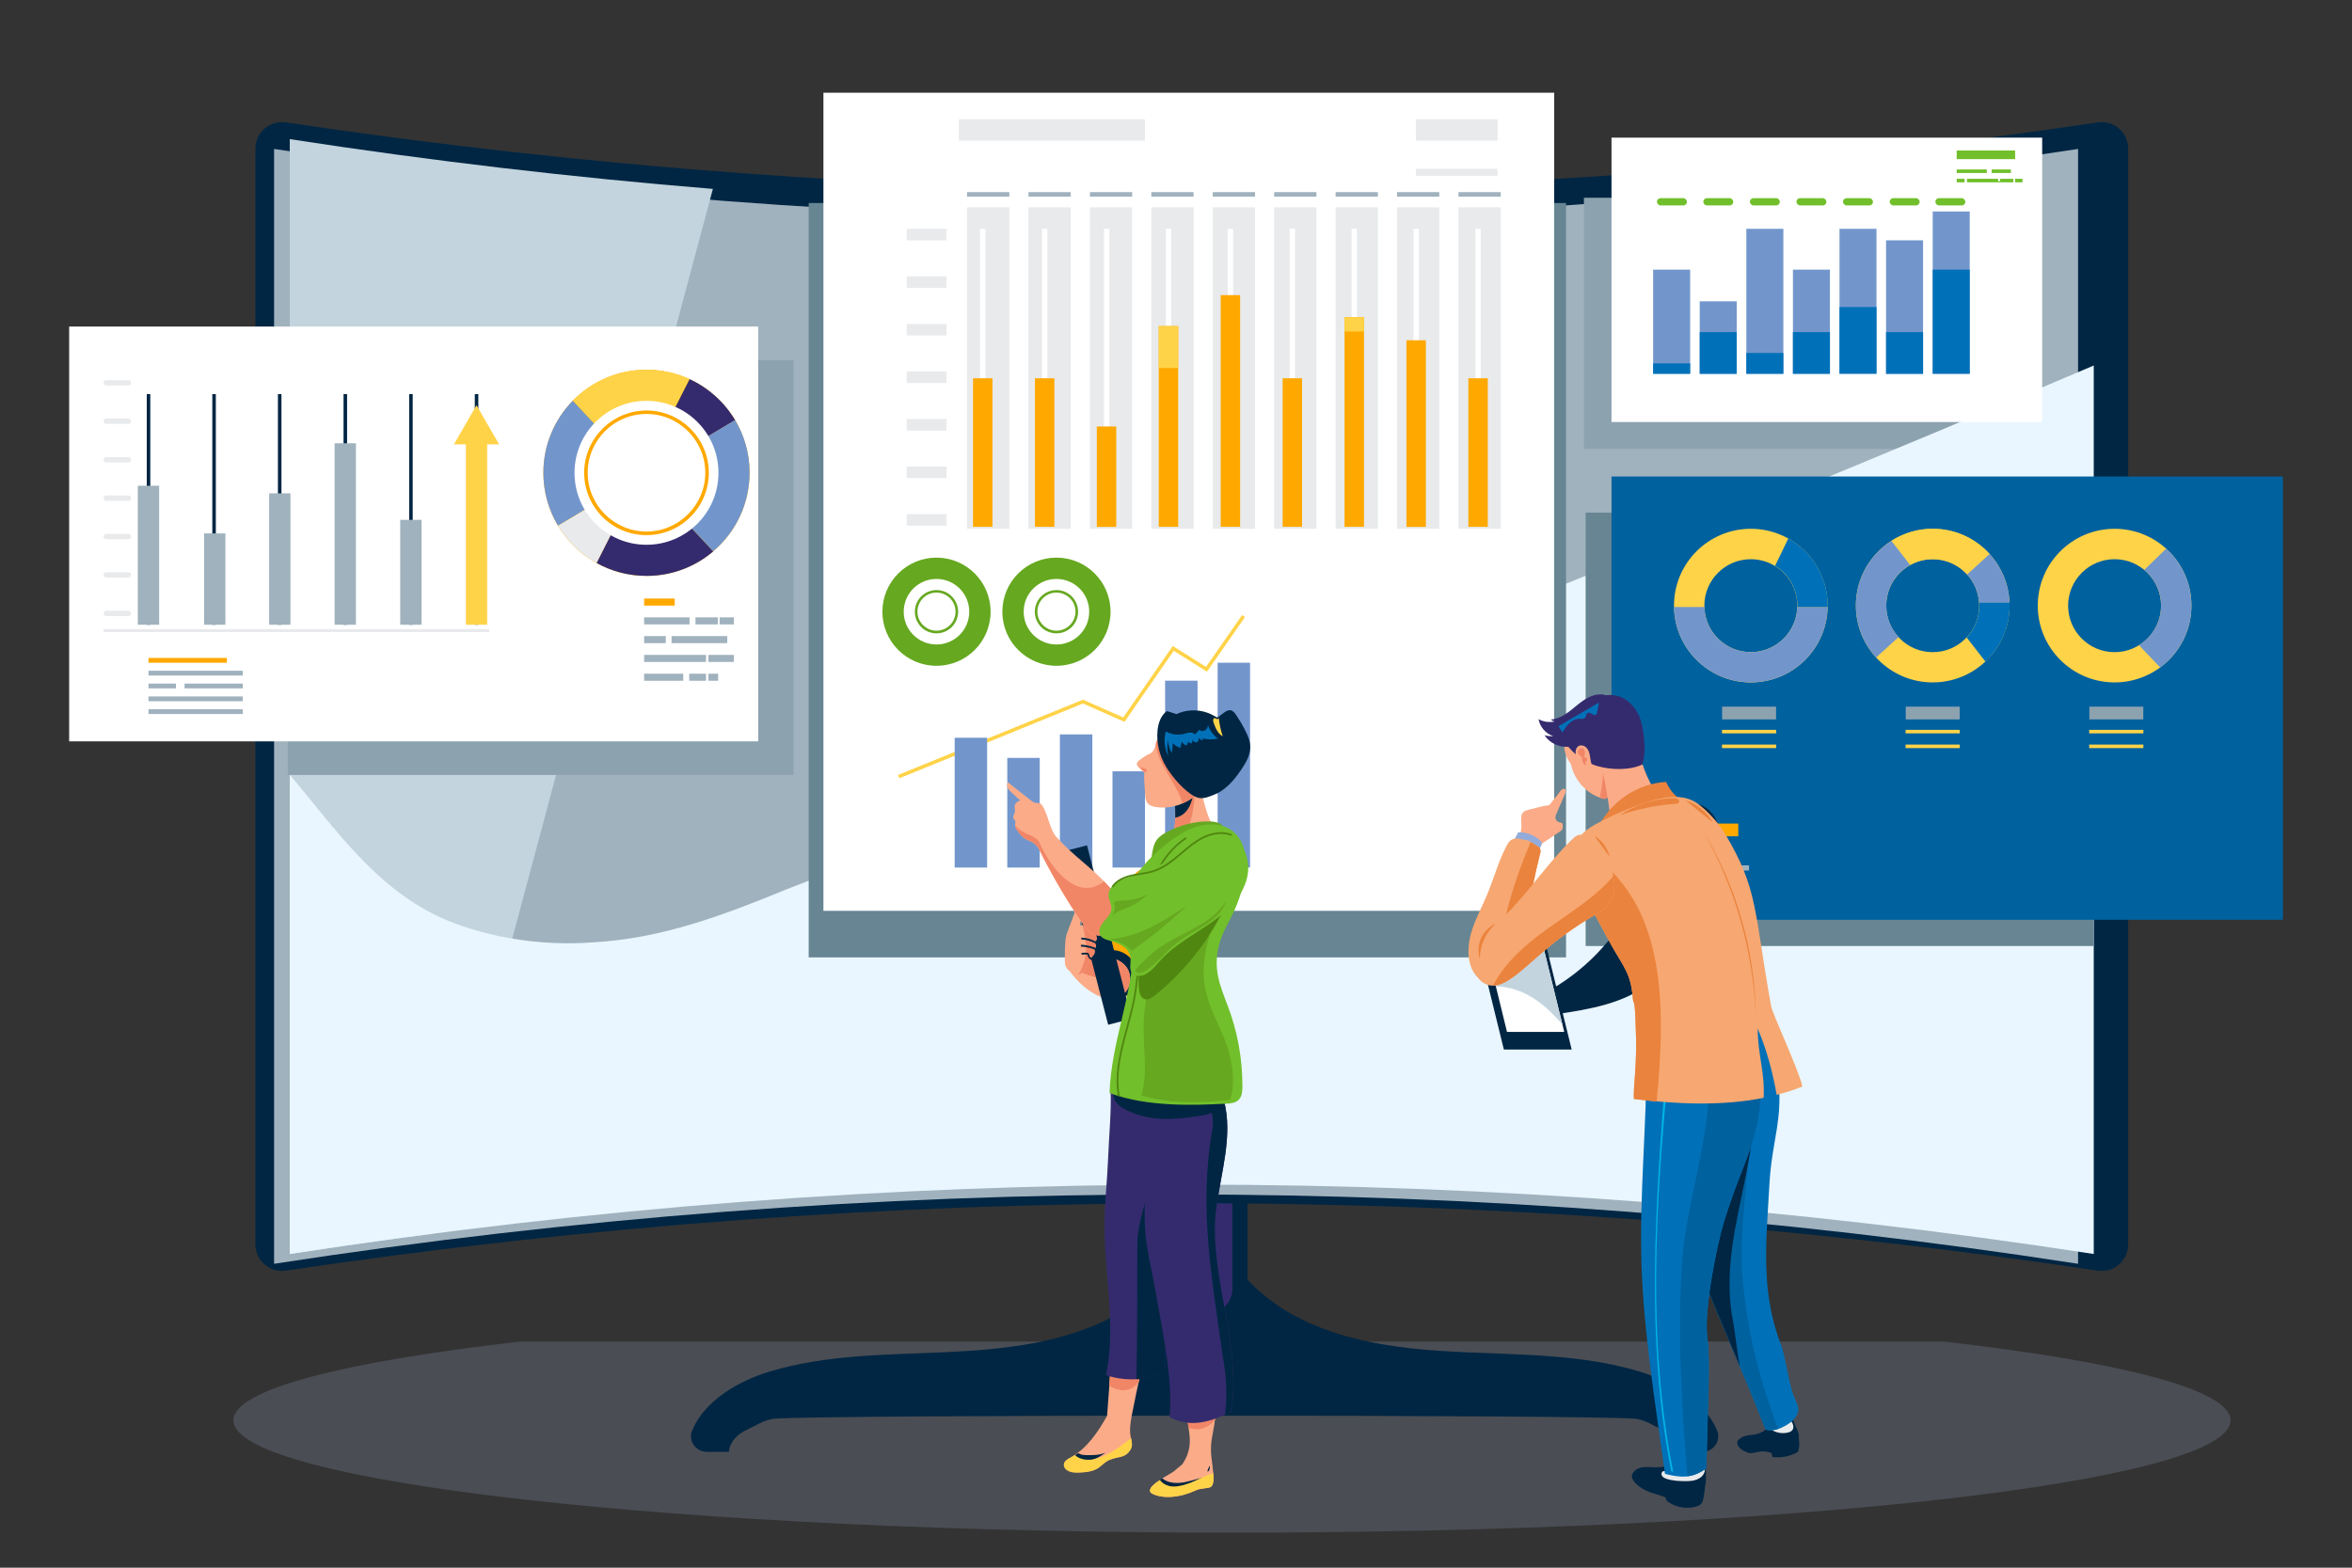 <svg xmlns="http://www.w3.org/2000/svg" id="Layer_1" viewBox="0 0 300 200"><rect x="0" y="0" width="300" height="200" fill="#333333" stroke="none"/><defs><style>.cls-1{fill:#fbab88;}.cls-2{fill:#a0b2be;}.cls-3{fill:#fff;}.cls-4{fill:#f18667;}.cls-5{fill:#8da2af;}.cls-6{opacity:.2;}.cls-7{fill:#508710;}.cls-8{fill:#7296cc;}.cls-9{fill:#92abdb;}.cls-10{fill:#00b3e7;}.cls-11{fill:#71bf2b;}.cls-12{fill:#678593;}.cls-13{fill:#ea833d;}.cls-14{fill:#a4b2d5;}.cls-15{fill:#e8eaec;}.cls-16{fill:#002643;}.cls-17{fill:#ffd348;}.cls-18{fill:#66a820;}.cls-19{fill:#0071b8;}.cls-20{fill:#342b6e;}.cls-21{fill:#00619f;}.cls-22{fill:#f7a771;}.cls-23{fill:#c3d4de;}.cls-24{fill:#ffa900;}.cls-25{fill:#e9f6ff;}</style></defs><g class="cls-6"><path class="cls-14" d="M247.94,171.15H66.33c-22.61,2.59-36.56,6.13-36.56,10.05,0,7.91,57.02,14.33,127.37,14.33s127.37-6.41,127.37-14.33c0-3.91-13.95-7.46-36.56-10.05Z"></path></g><g><g><path class="cls-16" d="M217.15,185.22c1.4,0,2.4-1.41,1.87-2.71-1.52-3.74-5.82-6.31-9.91-7.54-7.19-2.16-14.83-2.12-22.33-2.46-7.5-.34-15.23-1.14-21.82-4.74-2.14-1.17-4.14-2.71-5.84-4.51v-45.16h-10.94v45.16c-1.7,1.8-3.69,3.33-5.84,4.51-6.59,3.6-14.32,4.4-21.82,4.74-7.5,.34-15.14,.3-22.33,2.46-4.09,1.23-8.38,3.79-9.91,7.54-.53,1.3,.47,2.71,1.87,2.71,.99,0,1.98,0,2.97,0l-.16-.03c.12-1.22,1.09-2.21,2.19-2.73,1.11-.51,2.35-1.35,3.57-1.46,5.98-.53,103.88-.53,109.86,0,1.22,.11,2.46,.95,3.57,1.46,1.11,.51,2.07,1.51,2.19,2.73l-.16,.03h2.97Z"></path><rect class="cls-20" x="150.87" y="148.14" width="6.32" height="19.41" rx="3.13" ry="3.13"></rect><path class="cls-16" d="M267.57,162.1c-76.79-11.46-154.31-11.46-231.11,0-2.04,.31-3.88-1.27-3.88-3.34V18.96c0-2.07,1.84-3.64,3.88-3.34,76.79,11.46,154.31,11.46,231.11,0,2.04-.31,3.88,1.27,3.88,3.34V158.76c0,2.07-1.84,3.64-3.88,3.34Z"></path><path class="cls-2" d="M265.06,161.23c-76.44-11.8-153.66-11.8-230.1,0V19c76.44,11.8,153.66,11.8,230.1,0V161.23Z"></path><rect class="cls-5" x="202.03" y="25.23" width="54.39" height="32.04"></rect><path class="cls-23" d="M36.96,17.75V159.98c6.1-.94,12.2-1.8,18.31-2.59L90.93,24.1c-18.02-1.47-36.01-3.58-53.97-6.35Z"></path><path class="cls-25" d="M75.67,120.22c-6.3,.48-13.09-.48-18.9-2.91-8.79-3.82-13.97-11.57-19.81-18.47v61.14c76.44-11.8,153.66-11.8,230.1,0V46.63c-55.31,23.61-110.37,45.05-166.67,66.8-8.24,3.39-16,6.3-24.72,6.79Z"></path><rect class="cls-12" x="103.15" y="25.9" width="96.6" height="96.24"></rect><rect class="cls-5" x="36.71" y="45.95" width="64.52" height="52.92"></rect><rect class="cls-12" x="202.25" y="65.4" width="64.77" height="55.29"></rect></g><g><g><rect class="cls-21" x="205.55" y="60.79" width="85.63" height="56.55"></rect><g><g><g><path class="cls-17" d="M223.32,67.46c-5.41,0-9.8,4.39-9.8,9.8s4.39,9.8,9.8,9.8,9.8-4.39,9.8-9.8-4.39-9.8-9.8-9.8Zm0,15.74c-3.28,0-5.93-2.66-5.93-5.93s2.66-5.93,5.93-5.93,5.93,2.66,5.93,5.93-2.66,5.93-5.93,5.93Z"></path><path class="cls-8" d="M223.32,83.2c-3.22,0-5.84-2.56-5.93-5.76h-3.87c.1,5.33,4.44,9.62,9.8,9.62s9.7-4.29,9.8-9.62h-3.87c-.1,3.19-2.71,5.76-5.93,5.76Z"></path><path class="cls-19" d="M228.1,68.7l-1.69,3.49c1.71,1.04,2.85,2.92,2.85,5.07,0,.06,0,.12,0,.18h3.87c0-.06,0-.12,0-.18,0-3.68-2.03-6.88-5.02-8.56Z"></path></g><g><path class="cls-17" d="M246.52,67.46c-5.41,0-9.8,4.39-9.8,9.8s4.39,9.8,9.8,9.8,9.8-4.39,9.8-9.8-4.39-9.8-9.8-9.8Zm0,15.74c-3.28,0-5.93-2.66-5.93-5.93s2.66-5.93,5.93-5.93,5.93,2.66,5.93,5.93-2.66,5.93-5.93,5.93Z"></path><path class="cls-17" d="M246.52,71.33c1.75,0,3.31,.76,4.4,1.96l2.86-2.61c-1.79-1.98-4.38-3.22-7.26-3.22-1.94,0-3.75,.57-5.27,1.54l2.39,3.08c.85-.48,1.83-.75,2.88-.75Z"></path><path class="cls-8" d="M256.31,76.9c-.09-2.39-1.03-4.57-2.54-6.22l-2.86,2.61c.88,.97,1.44,2.23,1.52,3.62h3.87Z"></path><path class="cls-8" d="M243.64,72.08l-2.39-3.08c-2.63,1.68-4.4,4.58-4.52,7.9,0,.12,0,.24,0,.36,0,2.55,.98,4.88,2.58,6.62l2.86-2.61c-.97-1.06-1.57-2.47-1.57-4.02,0-.12,0-.24,.01-.36,.12-2.08,1.32-3.87,3.04-4.82Z"></path><path class="cls-19" d="M256.32,77.26c0-.12,0-.24,0-.36h-3.87c0,.12,.01,.24,.01,.36,0,1.57-.61,3-1.61,4.07l2.39,3.07c1.9-1.79,3.09-4.32,3.09-7.14Z"></path></g><path class="cls-17" d="M269.72,67.46c-5.41,0-9.8,4.39-9.8,9.8s4.39,9.8,9.8,9.8,9.8-4.39,9.8-9.8-4.39-9.8-9.8-9.8Zm0,15.74c-3.28,0-5.93-2.66-5.93-5.93s2.66-5.93,5.93-5.93,5.93,2.66,5.93,5.93-2.66,5.93-5.93,5.93Z"></path><path class="cls-8" d="M275.65,77.26c0,2.13-1.13,4-2.82,5.05l2.7,2.84c2.42-1.78,3.99-4.65,3.99-7.89,0-2.88-1.24-5.47-3.22-7.26l-2.79,2.7c1.31,1.09,2.14,2.73,2.14,4.56Z"></path></g><g><rect class="cls-24" x="210.73" y="105.07" width="10.99" height="1.62"></rect><rect class="cls-2" x="210.73" y="108.65" width="5.66" height=".66"></rect><rect class="cls-2" x="217.31" y="108.65" width="3.62" height=".66"></rect><polygon class="cls-2" points="218.88 110.4 218.88 110.84 218.51 110.84 218.51 110.4 212.66 110.4 212.66 111.06 221.37 111.06 221.37 110.4 218.88 110.4"></polygon><rect class="cls-2" x="210.73" y="110.4" width="1.48" height=".66"></rect><rect class="cls-2" x="221.71" y="110.4" width="1.38" height=".66"></rect><rect class="cls-2" x="210.73" y="112.16" width="11.45" height=".66"></rect><rect class="cls-2" x="210.73" y="113.92" width="8.34" height=".66"></rect><rect class="cls-2" x="219.62" y="113.92" width="3.48" height=".66"></rect></g><g><g><rect class="cls-5" x="219.66" y="90.15" width="6.88" height="1.63"></rect><rect class="cls-17" x="219.64" y="93.11" width="6.91" height=".45"></rect><rect class="cls-17" x="219.64" y="94.99" width="6.91" height=".45"></rect></g><g><rect class="cls-5" x="243.08" y="90.15" width="6.88" height="1.63"></rect><rect class="cls-17" x="243.06" y="93.11" width="6.91" height=".45"></rect><rect class="cls-17" x="243.06" y="94.99" width="6.91" height=".45"></rect></g><g><rect class="cls-5" x="266.5" y="90.15" width="6.88" height="1.63"></rect><rect class="cls-17" x="266.48" y="93.11" width="6.91" height=".45"></rect><rect class="cls-17" x="266.48" y="94.99" width="6.91" height=".45"></rect></g></g></g></g><g><rect class="cls-3" x="105.03" y="11.83" width="93.21" height="104.37"></rect><g><g><rect class="cls-15" x="122.3" y="15.23" width="23.74" height="2.71"></rect><rect class="cls-15" x="180.6" y="15.23" width="10.41" height="2.71"></rect><rect class="cls-15" x="180.6" y="21.53" width="10.41" height=".89"></rect></g><g><g><path class="cls-18" d="M119.45,71.14c-3.81,0-6.9,3.09-6.9,6.9s3.09,6.9,6.9,6.9,6.9-3.09,6.9-6.9-3.09-6.9-6.9-6.9Zm0,11.08c-2.31,0-4.18-1.87-4.18-4.18s1.87-4.18,4.18-4.18,4.18,1.87,4.18,4.18-1.87,4.18-4.18,4.18Z"></path><path class="cls-18" d="M119.45,75.28c-1.52,0-2.76,1.23-2.76,2.76s1.23,2.76,2.76,2.76,2.76-1.23,2.76-2.76-1.23-2.76-2.76-2.76Zm0,5.18c-1.34,0-2.43-1.09-2.43-2.43s1.09-2.43,2.43-2.43,2.43,1.09,2.43,2.43-1.09,2.43-2.43,2.43Z"></path></g><g><path class="cls-18" d="M134.75,71.14c-3.81,0-6.9,3.09-6.9,6.9s3.09,6.9,6.9,6.9,6.9-3.09,6.9-6.9-3.09-6.9-6.9-6.9Zm0,11.08c-2.31,0-4.18-1.87-4.18-4.18s1.87-4.18,4.18-4.18,4.18,1.87,4.18,4.18-1.87,4.18-4.18,4.18Z"></path><path class="cls-18" d="M134.75,75.28c-1.52,0-2.76,1.23-2.76,2.76s1.23,2.76,2.76,2.76,2.76-1.23,2.76-2.76-1.23-2.76-2.76-2.76Zm0,5.18c-1.34,0-2.43-1.09-2.43-2.43s1.09-2.43,2.43-2.43,2.43,1.09,2.43,2.43-1.09,2.43-2.43,2.43Z"></path></g></g><g><polygon class="cls-17" points="114.71 99.29 114.54 98.87 138.14 89.26 143.27 91.53 149.59 82.41 153.83 85.08 158.43 78.47 158.8 78.73 153.95 85.69 149.71 83.03 143.43 92.09 138.13 89.75 114.71 99.29"></polygon><g><rect class="cls-8" x="121.77" y="94.12" width="4.14" height="16.56"></rect><rect class="cls-8" x="128.48" y="96.69" width="4.14" height="13.99"></rect><rect class="cls-8" x="135.19" y="93.69" width="4.14" height="16.99"></rect><rect class="cls-8" x="141.9" y="98.4" width="4.14" height="12.28"></rect><rect class="cls-8" x="148.61" y="86.84" width="4.14" height="23.84"></rect><rect class="cls-8" x="155.31" y="84.55" width="4.14" height="26.12"></rect></g></g><g><g><g><rect class="cls-15" x="123.35" y="26.45" width="5.39" height="41.01"></rect><rect class="cls-15" x="131.18" y="26.45" width="5.39" height="41.01"></rect><rect class="cls-15" x="139.02" y="26.45" width="5.39" height="41.01"></rect><rect class="cls-15" x="146.85" y="26.45" width="5.39" height="41.01"></rect><rect class="cls-15" x="154.69" y="26.45" width="5.39" height="41.01"></rect><rect class="cls-15" x="162.52" y="26.45" width="5.39" height="41.01"></rect><rect class="cls-15" x="170.36" y="26.45" width="5.39" height="41.01"></rect><rect class="cls-15" x="178.19" y="26.45" width="5.39" height="41.01"></rect><rect class="cls-15" x="186.03" y="26.45" width="5.39" height="41.01"></rect></g><g><rect class="cls-3" x="125.01" y="29.19" width=".68" height="38.02"></rect><rect class="cls-3" x="132.91" y="29.19" width=".68" height="38.02"></rect><rect class="cls-3" x="140.81" y="29.19" width=".68" height="38.02"></rect><rect class="cls-3" x="148.71" y="29.19" width=".68" height="38.02"></rect><rect class="cls-3" x="156.6" y="29.19" width=".68" height="38.02"></rect><rect class="cls-3" x="164.5" y="29.19" width=".68" height="38.02"></rect><rect class="cls-3" x="172.4" y="29.19" width=".68" height="38.02"></rect><rect class="cls-3" x="180.3" y="29.19" width=".68" height="38.02"></rect><rect class="cls-3" x="188.19" y="29.19" width=".68" height="38.02"></rect><rect class="cls-24" x="124.11" y="48.26" width="2.48" height="18.95"></rect><rect class="cls-24" x="132.01" y="48.26" width="2.48" height="18.95"></rect><rect class="cls-24" x="139.9" y="54.41" width="2.48" height="12.81"></rect><rect class="cls-24" x="147.8" y="41.6" width="2.48" height="25.61"></rect><rect class="cls-17" x="147.8" y="41.6" width="2.48" height="5.35"></rect><rect class="cls-24" x="155.7" y="37.65" width="2.48" height="29.56"></rect><rect class="cls-24" x="163.6" y="48.26" width="2.48" height="18.95"></rect><rect class="cls-24" x="171.5" y="40.47" width="2.48" height="26.74"></rect><rect class="cls-17" x="171.5" y="40.47" width="2.48" height="1.82"></rect><rect class="cls-24" x="179.39" y="43.41" width="2.48" height="23.81"></rect><rect class="cls-24" x="187.29" y="48.26" width="2.48" height="18.95"></rect></g></g><g><rect class="cls-15" x="115.66" y="65.59" width="5.07" height="1.47"></rect><rect class="cls-15" x="115.66" y="59.52" width="5.07" height="1.47"></rect><rect class="cls-15" x="115.66" y="53.46" width="5.07" height="1.47"></rect><rect class="cls-15" x="115.66" y="47.39" width="5.07" height="1.47"></rect><rect class="cls-15" x="115.66" y="41.32" width="5.07" height="1.47"></rect><rect class="cls-15" x="115.66" y="35.26" width="5.07" height="1.47"></rect><rect class="cls-15" x="115.66" y="29.19" width="5.07" height="1.47"></rect></g><g><rect class="cls-2" x="123.35" y="24.51" width="5.39" height=".58"></rect><rect class="cls-2" x="131.18" y="24.51" width="5.39" height=".58"></rect><rect class="cls-2" x="139.02" y="24.51" width="5.39" height=".58"></rect><rect class="cls-2" x="146.85" y="24.51" width="5.39" height=".58"></rect><rect class="cls-2" x="154.69" y="24.51" width="5.39" height=".58"></rect><rect class="cls-2" x="162.52" y="24.51" width="5.39" height=".58"></rect><rect class="cls-2" x="170.36" y="24.51" width="5.39" height=".58"></rect><rect class="cls-2" x="178.19" y="24.51" width="5.39" height=".58"></rect><rect class="cls-2" x="186.03" y="24.51" width="5.39" height=".58"></rect></g></g></g></g><g><rect class="cls-3" x="8.82" y="41.66" width="87.89" height="52.92"></rect><g><g><circle class="cls-24" cx="82.46" cy="60.32" r="13.15"></circle><path class="cls-17" d="M82.41,47.17c-3.66,.01-6.97,1.53-9.35,3.95l8.75,9.39,6.15-12.14c-1.69-.78-3.57-1.21-5.55-1.2Z"></path><path class="cls-20" d="M93.76,53.59c-1.36-2.27-3.38-4.1-5.8-5.22l-6.15,12.14,.13,.14,11.82-7.05Z"></path><path class="cls-8" d="M73.06,51.12c-2.33,2.38-3.77,5.65-3.75,9.24,0,2.45,.69,4.74,1.86,6.7l10.48-6.25,.15-.3-8.75-9.39Z"></path><polygon class="cls-24" points="81.81 60.51 81.66 60.81 81.94 60.65 81.81 60.51"></polygon><path class="cls-20" d="M90.97,70.34l-9.03-9.69-.28,.17-5.57,11c1.9,1.06,4.09,1.66,6.43,1.65,3.23-.01,6.18-1.19,8.46-3.13Z"></path><path class="cls-15" d="M71.18,67.07c1.19,1.98,2.89,3.63,4.91,4.75l5.57-11-10.48,6.25Z"></path><path class="cls-8" d="M93.76,53.59l-11.82,7.05,9.03,9.69c2.85-2.42,4.65-6.04,4.64-10.07,0-2.44-.68-4.72-1.85-6.68Z"></path><circle class="cls-3" cx="82.46" cy="60.32" r="9.18"></circle><path class="cls-24" d="M82.46,68.27c-4.39,0-7.95-3.57-7.95-7.95s3.57-7.95,7.95-7.95,7.95,3.57,7.95,7.95-3.57,7.95-7.95,7.95Zm0-15.46c-4.14,0-7.5,3.37-7.5,7.5s3.37,7.5,7.5,7.5,7.5-3.37,7.5-7.5-3.37-7.5-7.5-7.5Z"></path></g><g><rect class="cls-24" x="82.16" y="76.36" width="3.9" height=".9"></rect><rect class="cls-2" x="82.16" y="78.76" width="5.79" height=".9"></rect><rect class="cls-2" x="88.71" y="78.76" width="2.85" height=".9"></rect><rect class="cls-2" x="91.79" y="78.76" width="1.82" height=".9"></rect><rect class="cls-2" x="82.16" y="81.15" width="2.76" height=".9"></rect><rect class="cls-2" x="85.66" y="81.15" width="7.1" height=".9"></rect><rect class="cls-2" x="90.36" y="83.55" width="3.25" height=".9"></rect><rect class="cls-2" x="82.16" y="83.55" width="7.89" height=".9"></rect><rect class="cls-2" x="82.16" y="85.95" width="4.99" height=".9"></rect><rect class="cls-2" x="87.91" y="85.95" width="2.14" height=".9"></rect><rect class="cls-2" x="90.36" y="85.95" width="1.24" height=".9"></rect></g><g><rect class="cls-24" x="18.94" y="83.94" width="10" height=".61"></rect><rect class="cls-2" x="18.94" y="85.57" width="12.03" height=".61"></rect><rect class="cls-2" x="23.54" y="87.21" width="7.43" height=".61"></rect><rect class="cls-2" x="18.94" y="87.21" width="3.5" height=".61"></rect><rect class="cls-2" x="18.94" y="88.85" width="12.03" height=".61"></rect><rect class="cls-2" x="18.94" y="90.48" width="12.03" height=".61"></rect></g><g><g><g><rect class="cls-16" x="18.72" y="50.28" width=".45" height="29.42"></rect><rect class="cls-16" x="27.08" y="50.28" width=".45" height="29.42"></rect><rect class="cls-16" x="35.45" y="50.28" width=".45" height="29.42"></rect><rect class="cls-16" x="43.82" y="50.28" width=".45" height="29.42"></rect><rect class="cls-16" x="52.19" y="50.28" width=".45" height="29.42"></rect><rect class="cls-16" x="60.56" y="50.28" width=".45" height="29.42"></rect></g><rect class="cls-2" x="17.58" y="61.97" width="2.72" height="17.73"></rect><rect class="cls-2" x="26.03" y="68.05" width="2.72" height="11.65"></rect><rect class="cls-2" x="34.33" y="62.94" width="2.72" height="16.76"></rect><rect class="cls-2" x="42.68" y="56.55" width="2.72" height="23.15"></rect><rect class="cls-2" x="51.05" y="66.32" width="2.72" height="13.38"></rect><rect class="cls-15" x="13.21" y="80.26" width="49.21" height=".38"></rect><polygon class="cls-17" points="63.66 56.69 60.78 51.69 57.9 56.69 59.42 56.69 59.42 79.7 62.14 79.7 62.14 56.69 63.66 56.69"></polygon></g><g><path class="cls-15" d="M16.72,78.26c0,.19-.15,.34-.34,.34h-2.83c-.19,0-.34-.15-.34-.34h0c0-.19,.15-.34,.34-.34h2.83c.19,0,.34,.15,.34,.34h0Z"></path><path class="cls-15" d="M16.72,73.35c0,.19-.15,.34-.34,.34h-2.83c-.19,0-.34-.15-.34-.34h0c0-.19,.15-.34,.34-.34h2.83c.19,0,.34,.15,.34,.34h0Z"></path><path class="cls-15" d="M16.72,68.45c0,.19-.15,.34-.34,.34h-2.83c-.19,0-.34-.15-.34-.34h0c0-.19,.15-.34,.34-.34h2.83c.19,0,.34,.15,.34,.34h0Z"></path><path class="cls-15" d="M16.72,63.55c0,.19-.15,.34-.34,.34h-2.83c-.19,0-.34-.15-.34-.34h0c0-.19,.15-.34,.34-.34h2.83c.19,0,.34,.15,.34,.34h0Z"></path><path class="cls-15" d="M16.72,58.65c0,.19-.15,.34-.34,.34h-2.83c-.19,0-.34-.15-.34-.34h0c0-.19,.15-.34,.34-.34h2.83c.19,0,.34,.15,.34,.34h0Z"></path><path class="cls-15" d="M16.72,53.74c0,.19-.15,.34-.34,.34h-2.83c-.19,0-.34-.15-.34-.34h0c0-.19,.15-.34,.34-.34h2.83c.19,0,.34,.15,.34,.34h0Z"></path><path class="cls-15" d="M16.72,48.84c0,.19-.15,.34-.34,.34h-2.83c-.19,0-.34-.15-.34-.34h0c0-.19,.15-.34,.34-.34h2.83c.19,0,.34,.15,.34,.34h0Z"></path></g></g></g></g><g><rect class="cls-3" x="205.55" y="17.56" width="54.93" height="36.28"></rect><g><g><g><rect class="cls-8" x="210.86" y="34.4" width="4.72" height="13.28"></rect><rect class="cls-8" x="216.8" y="38.44" width="4.72" height="9.25"></rect><rect class="cls-8" x="222.75" y="29.19" width="4.72" height="18.49"></rect><rect class="cls-8" x="228.69" y="34.4" width="4.72" height="13.28"></rect><rect class="cls-8" x="234.63" y="29.19" width="4.72" height="18.49"></rect><rect class="cls-8" x="240.57" y="30.66" width="4.72" height="17.03"></rect><rect class="cls-8" x="246.52" y="26.98" width="4.72" height="20.71"></rect></g><g><rect class="cls-19" x="210.86" y="46.36" width="4.72" height="1.33"></rect><rect class="cls-19" x="216.8" y="42.37" width="4.72" height="5.32"></rect><rect class="cls-19" x="222.75" y="45.03" width="4.72" height="2.66"></rect><rect class="cls-19" x="228.69" y="42.37" width="4.72" height="5.32"></rect><rect class="cls-19" x="234.63" y="39.17" width="4.72" height="8.51"></rect><rect class="cls-19" x="240.57" y="42.37" width="4.72" height="5.32"></rect><rect class="cls-19" x="246.52" y="34.4" width="4.72" height="13.28"></rect></g></g><g><rect class="cls-11" x="249.58" y="19.2" width="7.45" height="1.1"></rect><rect class="cls-11" x="249.58" y="21.62" width="3.84" height=".45"></rect><rect class="cls-11" x="254.04" y="21.62" width="2.45" height=".45"></rect><polygon class="cls-11" points="255.11 22.81 255.11 23.11 254.86 23.11 254.86 22.81 250.89 22.81 250.89 23.26 256.8 23.26 256.8 22.81 255.11 22.81"></polygon><rect class="cls-11" x="249.58" y="22.81" width="1" height=".45"></rect><rect class="cls-11" x="257.03" y="22.81" width=".94" height=".45"></rect></g><g><rect class="cls-11" x="211.35" y="25.28" width="3.82" height=".93" rx=".46" ry=".46"></rect><rect class="cls-11" x="217.26" y="25.28" width="3.82" height=".93" rx=".46" ry=".46"></rect><rect class="cls-11" x="223.2" y="25.28" width="3.82" height=".93" rx=".46" ry=".46"></rect><rect class="cls-11" x="229.14" y="25.28" width="3.82" height=".93" rx=".46" ry=".46"></rect><rect class="cls-11" x="235.08" y="25.28" width="3.82" height=".93" rx=".46" ry=".46"></rect><rect class="cls-11" x="241.03" y="25.28" width="3.82" height=".93" rx=".46" ry=".46"></rect><rect class="cls-11" x="246.86" y="25.28" width="3.82" height=".93" rx=".46" ry=".46"></rect></g></g></g></g></g><g><g><g><path class="cls-24" d="M140.64,125.38c.17,.48,.05,1.05,.3,1.5,.22,.39,.68,.59,1.12,.61,.45,.02,.88-.12,1.31-.26,.78-.27,1.54-.58,2.29-.93,.54-.25,1.1-.55,1.43-1.04,.36-.53,.4-1.21,.45-1.85,.2-2.88,.63-5.75,1.28-8.57,.16-.7,.34-1.4,.29-2.11-.05-.71-.38-1.45-1.01-1.79-.4-.22-.88-.26-1.34-.24-.62,.02-1.26,.15-1.73,.53-.7,.56-.89,1.53-1.12,2.4-.55,2.08-1.59,4.03-3,5.66-.57,.65-1.2,1.26-1.6,2.02-.4,.76-.53,1.74-.05,2.46,.4,.6,1.15,.94,1.4,1.62Z"></path><path class="cls-16" d="M145.12,124.82c-.02,.62-.21,1.25-.65,1.69-.46,.46-1.13,.62-1.77,.77-.53,.12-1.12,.24-1.61,0-.55-.27-.81-.89-1.03-1.46-.24-.63-.48-1.26-.54-1.93s.07-1.38,.5-1.89c.36-.43,.91-.68,1.47-.76,.96-.13,1.96,.24,2.64,.93s1.03,1.68,.99,2.64Z"></path><path class="cls-1" d="M142.54,127.3c-1.02,.37-2.14-.03-3.08-.59-1.14-.68-2.15-1.62-2.95-2.73,1.05-.45,1.86-1.49,2.1-2.68,.83,.46,1.79,.56,2.7,.77,.91,.2,1.87,.57,2.42,1.39,.43,.64,.54,1.5,.31,2.24-.23,.74-.81,1.35-1.5,1.6Z"></path><path class="cls-4" d="M143.73,123.46c-.55-.82-1.5-1.18-2.42-1.39-.91-.21-1.87-.3-2.7-.77-.19,.94-.74,1.78-1.48,2.32,1.9,1.32,4.98,1.09,5.8,2.74,.11,.19,.19,.38,.25,.58,.39-.31,.7-.74,.86-1.24,.23-.74,.12-1.61-.31-2.24Z"></path><rect class="cls-16" x="138.45" y="107.88" width="3.09" height="22.84" transform="translate(-25.31 38.64) rotate(-14.43)"></rect><path class="cls-1" d="M135.88,120.24c.02-.28,.04-.57,.11-.84,.28-1.04,1.35-3.24,1.41-4.32,1.01,1.37,.32,2.44,.38,2.97,.52,0,1.05-.02,1.56,.1,.17,.04,.36,.12,.39,.31,.02,.13-.05,.26-.15,.33-.1,.07-.22,.1-.34,.13,.17,.1,.34,.2,.47,.36,.13,.15,.21,.37,.16,.57-.05,.2-.26,.35-.44,.28,.15,.13,.31,.28,.35,.49,.04,.21-.12,.46-.31,.41,.2,.14,.19,.46,.08,.69-.12,.22-.31,.38-.47,.57-.28,.34-.42,.79-.63,1.19-.2,.4-.51,.79-.93,.86-.44,.08-.85-.21-1.18-.52-.15-.14-.3-.3-.39-.49-.12-.25-.12-.54-.13-.82,0-.75,0-1.5,.05-2.25Z"></path><path class="cls-4" d="M139.71,119.27c-.13-.15-.3-.26-.47-.36,.12-.03,.24-.06,.34-.13,.1-.07,.17-.2,.15-.33-.03-.18-.22-.27-.39-.31-.42-.1-.86-.11-1.29-.11,.68,2.18,.75,4.36-.51,6.29,0,0,0,0,0,0,.42-.07,.73-.46,.93-.86,.2-.4,.35-.84,.63-1.19,.16-.19,.35-.35,.47-.57,.12-.22,.12-.55-.08-.69,.19,.05,.35-.21,.31-.41-.04-.21-.2-.35-.35-.49,.18,.07,.39-.08,.44-.28,.05-.2-.03-.42-.16-.57Z"></path><g><path class="cls-16" d="M139.62,120.31c-.52-.28-1.11-.44-1.7-.46v-.23c.63,.02,1.26,.19,1.81,.49l-.11,.2Z"></path><path class="cls-16" d="M139.62,121.14c-.56-.23-1.15-.35-1.75-.38v-.23c.64,.02,1.25,.16,1.84,.39l-.09,.21Z"></path><path class="cls-16" d="M139.22,122.48c-.25-.1-.44-.33-.49-.6,0-.05-.02-.1-.03-.1,0,0-.03-.01-.07-.01-.22-.02-.44,0-.66,.03l-.04-.22c.23-.04,.47-.05,.71-.03,.05,0,.14,0,.2,.07,.07,.06,.08,.15,.09,.21,.04,.21,.17,.38,.35,.45l-.08,.21Z"></path></g></g><g><g><path class="cls-1" d="M149.85,100.27c.95-.11,2.11-.73,3.03-1,.26,1.22,.85,4.34,1.66,5.8l.31,.46c-2.23,1.7-4.51,2.54-7.16,3.26,3.05-1.71,2.03-5.56,2.16-8.52Z"></path><path class="cls-4" d="M152.43,99.41c-.83,.3-1.77,.76-2.57,.85-.13,2.96,.9,6.81-2.16,8.52,1.09-.3,2.12-.62,3.12-1.01,1.15-2.56,1.72-5.41,1.61-8.36Z"></path><path class="cls-16" d="M152.45,99.35c-.87,.3-1.89,.81-2.74,.91,.06,1.27,.23,2.7,.19,4.07,2.06-.43,2.39-2.83,2.55-4.98Z"></path><path class="cls-18" d="M149,106.06c-.55,.28-1.11,.6-1.47,1.11-.6,.84-.52,1.97-.84,2.96,1.22-1.25,2.78-2.12,4.42-2.72,1.64-.6,3.36-.93,5.08-1.21,.09-.43-.18-.87-.55-1.1-.37-.23-.83-.28-1.26-.3-1.86-.07-3.72,.43-5.38,1.26Z"></path></g><g><g><path class="cls-1" d="M153.06,95.26c-.9-1.07-2.1-1.75-3.42-1.99l-.87-.02c-.54,.62-.85,.66-1.28,1.38l-.13,.56c-.1,.36-.32,.81-.71,.97-.48,.2-.91,.51-1.33,.83-.16,.12-.33,.28-.32,.49,0,.16,.12,.29,.23,.4,.24,.25,.49,.48,.74,.71-.09,.82,.04,1.67,.08,2.5,.02,.47,.02,.97,.29,1.34,.25,.34,.68,.46,1.08,.53,1.59,.25,3.25-.18,4.6-1.11,.89-.62,1.68-1.49,1.99-2.58,.39-1.38-.05-2.94-.95-4.01Z"></path><path class="cls-4" d="M153.06,95.26c-.9-1.07-2.1-1.75-3.42-1.99l-.87-.02c-.54,.62-.85,.66-1.28,1.38l-.07,.29c.15,2.48,2.75,5.1,3.41,7.57,.41-.18,.8-.39,1.17-.64,.89-.62,1.68-1.49,1.99-2.58,.39-1.38-.05-2.94-.95-4.01Z"></path><path class="cls-3" d="M147.37,95.19c.04-.13,.06-.26,.06-.35l-.06,.35Z"></path></g><path class="cls-16" d="M158.77,93.06c-.33-.63-.69-1.24-1.09-1.83-.18-.28-.41-.57-.73-.62-.32-.05-.61,.15-.87,.34-.27,.2-.53,.4-.8,.6-.4-.22-.86-.48-1.24-.61-1.29-.47-2.73-.41-3.99,.16l-1.2-.38c-.75,.49-1.1,1.48-1.2,2.42-.17,1.63,.25,3.3,1.08,4.67,.83,1.37,2.3,3.09,3.66,3.8,.75,.4,1.41,.18,2.17-.1,.07-.03,.13-.06,.2-.09,.38-.13,.74-.32,1.08-.55,1.02-.7,1.82-1.69,2.51-2.72,.6-.89,1.16-1.88,1.12-2.95-.03-.76-.35-1.47-.71-2.14Z"></path><path class="cls-19" d="M148.99,94.38c.01,.6,.18,1.19,.49,1.7,.04-.42,.08-.84,.12-1.26,.27,.27,.6,.47,.96,.59,.06-.27,.12-.54,.18-.81,.13,.24,.35,.43,.61,.52,.08-.17,.16-.34,.24-.51,.07,.16,.26,.25,.43,.22,.04-.15,.08-.31,.12-.46,.03,.22,.28,.39,.49,.32,.21-.06,.33-.34,.23-.54,.17,.11,.34,.23,.51,.34,.08-.08,.08-.23-.01-.3,.65,.18,1.34,.19,1.99,.03-.6-.43-1.06-1.06-1.29-1.76,.03,.27-.11,.56-.34,.7-.23,.14-.55,.13-.77-.03-.17,.19-.34,.38-.52,.57-.16-.2-.44-.26-.69-.24-.25,.02-.49,.11-.74,.17-.77,.19-1.61,.08-2.3-.31-.29,1.04-.17,2.2,.33,3.16-.17-.69-.18-1.41-.03-2.1Z"></path><path class="cls-17" d="M155.46,91.61c.08,.79,.25,1.56,.5,2.32-.61-.31-.9-1.01-1.14-1.66-.06-.17-.12-.35-.06-.52,.16-.41,.48,.24,.7-.14Z"></path></g></g><g><g><path class="cls-1" d="M136.48,186c2.15-1.2,3.55-3.26,4.73-5.38,1.43-17.79-.01-16.64,.74-24.36h5.71c.23,4.85,.11,9.24-.95,13.82-.83,3.55-1.55,6.28-2.36,10.54-.15,.79-.32,1.95-.11,2.74,.15,.59,.24,1.13-.05,1.59-.67,1.05-1.33,.8-2.54,1.24-1.4,.52-1.12,1.58-3.96,1.66-.54,.02-1.12,.03-1.6-.31-.17-.12-.33-.3-.38-.53-.1-.51,.39-.82,.77-1.03Z"></path><path class="cls-4" d="M145.22,176.4c.49-2.17,.97-4.08,1.49-6.31,1.07-4.59,1.19-8.98,.95-13.82h-5.71c-.7,7.12,.48,6.69-.46,20.54,1.91,1.09,2.98,.38,3.72-.41Z"></path><path class="cls-16" d="M141.04,185.3c-.57,.44-1.2,.81-1.88,.97-.68,.16-1.41,.11-2.03-.24-.09-.05-.17-.1-.25-.16,.15-.12,.31-.25,.46-.37,.05-.04,.11-.09,.18-.09,.07,0,.13,.04,.2,.07,.27,.15,.58,.15,.87,.16,.83,.01,1.69,.02,2.46-.34Z"></path><path class="cls-17" d="M136.48,186c.21-.12,.41-.25,.61-.38,.55,.51,1.34,.69,2.17,.59,1.85-.23,3.48-1.59,5.01-2.71,.13,.54,.19,1.04-.08,1.46-.67,1.05-1.33,.8-2.54,1.24-1.4,.52-1.12,1.58-3.96,1.66-.54,.02-1.12,.03-1.6-.31-.17-.12-.33-.3-.38-.53-.1-.51,.39-.82,.77-1.03Z"></path></g><g><path class="cls-20" d="M141.66,139.08c.11,2.71-.22,6-.32,8.71-.11,2.76-.43,5.51-.46,8.27-.06,6.49,1.54,13.08,.19,19.38,2.4,.8,5.02,.69,7.36-.31,.87-10.3,1.99-24.1,3.7-35.24-3.15,.2-7.55,.49-10.48-.82Z"></path><path class="cls-16" d="M151.3,141.57c-.52,.03-1.05,.02-1.59-.03,.11,.59,.12,1.17-.09,1.87-1.6,4.57-4.56,11.31-4.56,15.42,0,6.01,0,10.72-.1,17.13,1.22-.06,2.34-.35,3.48-.83,.87-10.3,1.15-22.42,2.87-33.56Z"></path></g></g><g><g><path class="cls-1" d="M149.63,187.78s1.15-.96,1.16-.96c.82-1.16,1.1-2.41,.92-3.86-.98-7.85-3.58-17.57-4.8-25.33h7.06c1.04,8.17,2.22,17.9,.65,25.62-.19,.94-.21,1.91-.08,2.86,.09,.62,.16,1.24,.22,1.85,.06,.59,.09,1.26-.23,1.66-.26,.32-1.23,.16-1.99,.51-1.99,.93-4.24,1.15-5.65,.39-.84-.63,.96-1.71,2.74-2.74Z"></path><path class="cls-4" d="M153.97,157.63h-7.06c1.17,7.48,3.64,16.8,4.69,24.5,1.48,.61,2.78-.21,3.38-1.03,.99-7.32-.06-16.04-1-23.46Z"></path><path class="cls-16" d="M154.27,187.47c.05-.16,.06-.33,.04-.5-.13,.23-.24,.48-.32,.74,.06,.03,.14,0,.18-.05s.08-.12,.1-.19Z"></path><path class="cls-16" d="M150.45,189.85c-.35,.11-.71,.21-1.08,.21-.69,0-1.36-.41-1.73-1.03,.2-.14,.4-.29,.6-.43,.81,.66,1.93,.68,2.93,.48,1-.2,1.97-.59,2.98-.66-1.22,.52-2.44,1.05-3.7,1.44Z"></path><path class="cls-17" d="M147.94,188.81c.26,.36,.67,.64,1.24,.78,.81,.2,1.97-.16,2.72-.45,.92-.36,1.89-.96,2.86-1.17,.06,.59,.09,1.26-.23,1.65-.26,.32-1.23,.16-1.99,.51-1.99,.93-4.24,1.15-5.65,.39-.56-.42,.06-1.04,1.06-1.72Z"></path></g><path class="cls-20" d="M156.11,140.38c1.21,4.51-.41,9.26-.98,13.92-1.01,8.22,3.44,17.71,1.86,25.83-2.43,1.19-5.07,2.13-7.81,.66,.47-4.88-.98-11.28-1.8-16.1-.42-2.47-1.07-4.91-1.29-7.42-.54-6.14,1.47-12.5-.14-18.43,2.88-.14,5.76-.28,8.64-.42l1.53,1.97Z"></path><path class="cls-16" d="M153.19,142.33c.53-.08,1.07-.18,1.52-.46s.81-.79,.74-1.32c-4.43-.28-8.86-.73-13.25-1.34-.24,.38-.18,.9,.06,1.28,.24,.39,.61,.66,1,.89,1.46,.87,3.16,1.26,4.86,1.35,1.7,.08,3.39-.13,5.07-.4Z"></path><path class="cls-16" d="M155.12,154.3c.57-4.65,2.19-9.4,.98-13.92l-1.53-1.97c-.52,.03-1.05,.05-1.57,.08,1.09,1.76,1.92,3.62,1.65,5.47-1.81,10.38,0,19.41,1.35,29.34,.47,2.45,.52,4.83,.26,7.15,.24-.11,.47-.22,.71-.33,1.58-8.12-2.87-17.61-1.86-25.83Z"></path></g><path class="cls-11" d="M157.62,106.39c1.14,1.19,1.44,3.06,1.25,4.75-.26,2.33-1.11,4.57-2.21,6.59-1.02,1.87-1.83,4.09-1.3,6.79,.26,1.34,.78,2.59,1.26,3.86,1.23,3.23,1.86,6.73,1.85,10.22,0,.57-.04,1.19-.39,1.62-.4,.48-1.05,.55-1.65,.58-4.19,.22-10.1,.44-14.91-1.36,.24-6.56,2.84-12.09,3.08-18.65,.12-3.13-1.45-5.29-.21-8.12,1.11-2.53,4.78-5.66,7.16-6.79,1.97-.93,4.52-1.11,6.07,.51Z"></path><path class="cls-18" d="M145.88,130.36c.15-3.43,1.33-6.79,1.17-10.22,3.32-1.28,6.4-3.17,9.05-5.54-1.51,3.53-3.05,7.29-2.45,11.08,.38,2.42,1.6,4.61,2.52,6.87s1.54,5.46,.71,7.76c-4.01,.45-7.65,.52-11.29-.56,.88-3.01,.16-6.24,.3-9.38Z"></path><path class="cls-7" d="M145.36,122.56c.1-.89,.26-1.81,.79-2.53,.48-.65,1.21-1.07,1.93-1.46,2.86-1.55,5.79-2.97,8.79-4.24-2.08,4.93-5.41,9.34-9.59,12.68-.36,.29-.81,.59-1.26,.46-.57-.16-.73-.89-.76-1.49-.06-1.14-.03-2.29,.1-3.43Z"></path><path class="cls-7" d="M142.59,139.85c-.52-2.93,.28-5.88,1.06-8.73,.3-1.12,.62-2.28,.85-3.42,.39-1.95,.55-3.97,.71-5.93,.14-1.74,.28-3.55,.59-5.3,.55-3.15,1.94-7.38,5.44-9.66l.12,.19c-3.43,2.23-4.8,6.4-5.34,9.51-.31,1.74-.45,3.54-.59,5.28-.16,1.96-.32,3.99-.71,5.96-.23,1.15-.55,2.31-.85,3.44-.77,2.83-1.56,5.75-1.05,8.63l-.22,.04Z"></path><path class="cls-1" d="M156.38,106.87c-1.34-.29-2.76,.37-3.91,1.06-1.74,1.04-3.37,2.26-5.05,3.41-1.68,1.15-3.53,2.14-5.52,2.25-2.8-3.14-4.54-3.94-7.28-6.94-.3-.44-.52-.96-.7-1.47-.28-.81-.51-1.67-.96-2.38-.09-.14-.2-.28-.35-.33-.13-.04-.27-.01-.4-.02-.31-.01-.58-.22-.83-.42-.94-.74-1.88-1.49-2.83-2.23-.39,.77,.36,1.15,1.6,2.34-.27-.03-.75,.42-.74,.7,0,.29,.1,.58,.01,.86-.07,.23-.26,.46-.17,.68,.05,.12,.18,.19,.23,.31,.08,.17,0,.36-.01,.55-.01,.31,.18,.58,.36,.82,.28,.37,.57,.74,.96,.97,.28,.17,.59,.25,.87,.42,.5,.29,.73,.61,1.01,1.16,.05,.1,.33,.67,.37,.76,0,0,2.74,5.41,5.63,9.24,.39,.52,1.02,.79,1.67,.74,4.77-.35,9.44-1.84,13.78-4.03,1.01-.51,2.02-1.07,2.87-1.86,.97-.91,1.79-2.11,1.7-3.56-.09-1.41-1-2.73-2.31-3.01Z"></path><g><path class="cls-4" d="M156.38,106.87c-1.34-.29-2.76,.37-3.91,1.06-1.74,1.04-3.37,2.26-5.05,3.41-1.68,1.15-3.53,2.14-5.52,2.25-.38-.42-.74-.8-1.08-1.15-.18,.15-.38,.28-.6,.39-3.16,1.81-6.32-2.26-7.67-5.42-.44-.87-2.14-.91-3.07-2.13,0,.29,.18,.54,.36,.77,.28,.37,.57,.74,.96,.97,.28,.17,.59,.25,.87,.42,.5,.29,.73,.61,1.01,1.16,.05,.1,.33,.67,.37,.76,0,0,2.74,5.41,5.63,9.24,.39,.52,1.02,.79,1.67,.74,4.77-.35,9.44-1.84,13.78-4.03,1.01-.51,2.02-1.07,2.87-1.86,.97-.91,1.79-2.11,1.7-3.56-.09-1.41-1-2.73-2.31-3.01Z"></path><g><path class="cls-11" d="M155.08,106.42c-1.18,.14-2.17,.9-3.14,1.58-2.37,1.66-4.99,2.96-7.75,3.84-.63,.2-1.28,.39-1.83,.76-.55,.37-.98,.98-.96,1.64,.02,.59,.41,1.14,.36,1.73-.05,.65-.57,1.14-.99,1.63-.42,.5-.76,1.22-.4,1.77,.22,.34,.63,.48,1.02,.59,.6,.18,1.21,.35,1.73,.68s.98,.84,1.07,1.46c.06,.39-.02,.78-.03,1.17,0,.39,.08,.82,.4,1.05,.19,.14,.43,.19,.67,.19,1.17-.01,1.99-1.1,2.77-1.97,2.61-2.9,6.6-4.26,9.2-7.17,.88-.99,1.59-2.16,1.88-3.46,.29-1.3,.12-2.72-.62-3.82-.74-1.1-2.08-1.83-3.39-1.67Z"></path><path class="cls-7" d="M141.98,113.22l-.19-.12c.46-.73,1.31-1.24,2.5-1.51,.38-.09,.77-.15,1.14-.21,.57-.09,1.15-.18,1.7-.37,1.22-.4,2.27-1.24,3.17-1.99l.33-.28c.85-.72,1.73-1.47,2.75-1.98,1.31-.66,2.68-.78,3.77-.33l-.09,.21c-1.02-.42-2.33-.3-3.58,.33-.99,.5-1.86,1.23-2.7,1.95l-.33,.28c-.91,.77-1.99,1.62-3.24,2.03-.57,.19-1.16,.28-1.74,.37-.37,.06-.76,.12-1.13,.21-1.14,.26-1.93,.74-2.36,1.42Z"></path><path class="cls-18" d="M146.35,114.1c-1.03,.53-2.18,.81-3.34,.81-.33,0-.7,0-.93,.24,.19,.58,.1,1.23-.22,1.74,.49-.61,1.31-.83,2.03-1.13,.92-.38,1.76-.95,2.46-1.66Z"></path><path class="cls-18" d="M151.4,115.54c-2.2,2.09-4.56,4.02-7.04,5.76-.77-.81-1.83-1.33-2.94-1.47,1.83-.11,3.61-.69,5.26-1.48,1.65-.79,3.19-1.8,4.72-2.81Z"></path><path class="cls-18" d="M146.18,123.82c1.24-.79,2.2-2.01,3.29-2.99,1.17-1.04,2.48-1.77,3.83-2.56,1.35-.79,2.66-1.87,3.12-3.36-.93,1.53-2.45,2.6-4.01,3.47s-3.22,1.58-4.67,2.63c-1.11,.8-2.07,1.78-2.97,2.81,.15,.22,.43,.31,.69,.28s.5-.15,.72-.29Z"></path></g></g></g><path class="cls-4" d="M145.88,97.99c.1,.03,.2,.07,.28,.13,.08,.07,.13,.18,.1,.28s-.16,.16-.25,.1c-.25-.19-.47-.41-.66-.66,.18,.05,.35,.09,.53,.15Z"></path></g><g><g><g><path class="cls-1" d="M199.54,94.17c-.19,1.16,.12,2.39,.83,3.3,.44,2.18,2.2,4.01,4.28,4.46,1.96-.84,3.3-3.06,3.18-5.28s-1.68-4.27-3.72-4.87c-1.13-.34-2.47-.2-3.29,.69l-1.28,1.7Z"></path><path class="cls-4" d="M202.8,91.62c.44-.02,.89,.04,1.31,.16,2.04,.61,3.6,2.65,3.72,4.87s-1.22,4.44-3.18,5.28c-.2-.04-.39-.1-.59-.17,.71-3.5,.78-7.31-1.27-10.14Z"></path><path class="cls-1" d="M212.32,103.37c.22-.25,.01-.63-.18-.9-1.6-2.15-2.76-4.52-3.16-7.18-1.63,.68-3.25,.98-5,1.25,.74,2.91,1.25,5.87,1.53,8.85,2.15-.62,4.31-1.23,6.46-1.85,.13-.04,.27-.08,.36-.18Z"></path><path class="cls-20" d="M198.14,93.92c-.96-.3-1.72-1.17-1.9-2.17,.64,.35,1.41,.45,2.12,.28-.2,0-.41-.08-.54-.24,.84-.05,1.62-.48,2.3-.99,.68-.51,1.29-1.1,2.01-1.55,.71-.45,1.56-.77,2.4-.63,.1,.02,.2,.05,.3,.08,.49-.06,.97-.04,1.45,.08,1.61,.42,2.76,1.96,3.12,3.59,.36,1.63,.55,3.54,.11,5.15-1.64,.78-4.05,.72-5.8,.2-.24-.07-.48-.16-.71-.26-.11-.32-.14-.66-.2-.99-.06-.39-.17-.79-.44-1.07-.27-.29-.74-.41-1.06-.19-.21,.15-.31,.41-.33,.67,0,.12,0,.23,.02,.35-.34-.29-.66-.61-.95-.96-1.18,.1-2.4-.48-3.04-1.48,.37,.11,.76,.15,1.14,.12Z"></path><path class="cls-4" d="M201.7,96.54c-.06-.08-.15-.13-.23-.2-.17-.15-.25-.4-.16-.61,.08-.21,.34-.34,.55-.26,.2,.08,.3,.31,.31,.53,0,.23-.07,.45-.14,.67,.09-.07,.23-.07,.32,0,.09,.07,.13,.2,.08,.31-.03,.07-.09,.13-.14,.19s-.09,.15-.06,.22c.02,.05,.06,.08,.08,.12,.02,.04,.02,.11-.03,.12-.03,0-.06-.01-.09-.03-.21-.16-.35-.4-.39-.65-.02-.14-.01-.3-.09-.42Z"></path><path class="cls-19" d="M202.51,90.96c-.2,.11-.17,.42-.32,.59-.17,.2-.48,.15-.75,.15-.48,0-.94,.26-1.29,.59-.35,.33-.61,.75-.86,1.16-.17-.27-.34-.54-.51-.8l5.18-3.02c-.09,.43-.17,.85-.26,1.28-.02,.08-.03,.16-.09,.22-.13,.15-.38,.07-.55-.04-.17-.11-.38-.23-.56-.13Z"></path></g><g><path class="cls-16" d="M222.14,183.38c.4-.23,1.05-.31,1.51-.35,.46-.04,.84-.19,1.24-.41,.4-.23,.71-.69,.6-1.14,1.19-.1,2.07-.48,3.12-1.05,0,.86,.55,1.63,.79,2.45,.06,.2,.06,.44,.04,.67,.11,.56,.08,1.14-.11,1.68-.98,.56-2.14,.79-3.26,.65-.03-.18-.07-.36-.13-.54-.6-.15-1.04-.23-1.59-.13-.59,.1-.8,.21-1.18,.17-.33-.03-.5-.19-.8-.32-.3-.13-.67-.48-.75-.8-.11-.45,.12-.63,.52-.86Z"></path><path class="cls-15" d="M225.71,182.23c.87-.41,1.76-.83,2.7-1.03,.12,.19,.24,.38,.3,.59s.05,.46-.08,.64c-.12,.17-.34,.26-.54,.32-.81,.21-1.72,.02-2.37-.51Z"></path><path class="cls-19" d="M227.21,171.66c.43,1.1,1.02,5.06,1.6,6.48,.45,1.1,.89,1.68,.22,2.66-.67,.98-2.76,2.05-3.84,1.56-3.01-7.78-6.58-15.34-9.38-23.2-2.81-7.86-4.86-16.1-4.69-24.45,4.51-1.43,9.03-2.86,13.54-4.29,4.23,10.12,1.44,13.13,1.04,20.53-.4,7.41-1.2,13.8,1.51,20.71Z"></path><path class="cls-21" d="M211.12,134.71c3.31-1.05,6.62-2.1,9.93-3.15,4.51,10.08,.37,21.34,1.24,31.76,.61,6.66,2.21,12.96,4.52,18.98-.6,.19-1.19,.25-1.61,.05-3.01-7.78-6.58-15.34-9.38-23.2-2.81-7.86-4.86-16.1-4.69-24.45Z"></path><path class="cls-16" d="M221.39,131.46c-3.42,1.08-6.84,2.17-10.26,3.25-.17,8.34,1.88,16.59,4.69,24.45,1.83,5.13,3.99,10.13,6.1,15.15-.35-1.85-.53-3.73-.82-5.49-2.71-12.9,6.88-25.14,.3-37.36Z"></path></g><g><path class="cls-16" d="M208.21,188.05c.22-.5,.77-.78,1.31-.86,.54-.08,1.09,0,1.63,0,2.15,.02,4.25-1.09,6.37-.75,0,.92,.15,1.83,.04,2.74-.02,.17-.05,.33-.09,.5-.02,.47-.1,.93-.18,1.39-.04,.24-.09,.49-.23,.69-.18,.25-.49,.38-.79,.46-1.16,.31-2.45,.09-3.44-.58-.12-.08-.24-.17-.3-.3-.05-.09-.06-.19-.07-.29-.32-.13-.65-.26-.98-.36-.77-.22-1.1-.3-1.81-.68-.71-.38-1.78-1.22-1.46-1.96Z"></path><path class="cls-15" d="M212.35,187.68c-.17-.06-.38,.08-.42,.26-.04,.18,.05,.37,.19,.49,.14,.12,.31,.19,.49,.25,.77,.24,1.6,.28,2.41,.28,.49,0,.98-.03,1.43-.21s.86-.54,.98-1.01c.12-.47-.13-1.04-.6-1.17l-4.47,1.11Z"></path><path class="cls-19" d="M223.85,132.28l-.27-3.04c-4.19,1.92-8.99,3.98-13.54,4.68,0,9.95-.96,18.44-.66,27.57,.28,8.48,1.76,17.62,2.99,26.54,2.03,.5,3.45,.63,5.3-.71,.1-7.54,.54-13.4,.1-16.73-.44-3.31,1.14-11.5,2.13-14.73,3.09-10.12,6.05-11.66,3.95-23.58Z"></path><path class="cls-21" d="M214.62,160.16c.83-9.12,5.08-19,2.62-28.25,2.19-.82,4.33-1.77,6.33-2.68l.27,3.04c2.1,11.92-.86,13.46-3.95,23.58-.99,3.23-2.57,11.42-2.13,14.73,.44,3.33,0,9.19-.1,16.73-.87,.63-1.64,.93-2.43,1.02-.76-9.35-1.34-18.7-.61-28.18Z"></path><path class="cls-10" d="M213.42,187.77c-3.37-16.8-2.21-34.35-.64-50.81l-.34-.05c-1.27,16.74-2.57,34.01,.73,50.77,.13,.03,.12,.06,.25,.09Z"></path></g><path class="cls-16" d="M215.37,102.5c1.55-.28,3.07,.91,3.65,2.36,.58,1.46,.43,3.1,.14,4.64-.82,4.28-2.68,8.32-5.15,11.91-.98,1.42-2.06,2.78-3.4,3.87-3.37,2.75-7.9,3.49-12.2,4.12-.42-.93-.84-1.85-1.27-2.78,4.86-2.61,8.88-6.76,11.31-11.71,1.7-3.45,2.63-7.21,3.54-10.94l3.37-1.48Z"></path><polygon class="cls-16" points="191.82 133.9 200.47 133.9 196.93 119.48 188.28 119.48 191.82 133.9"></polygon><polygon class="cls-3" points="192.22 131.65 199.52 131.65 196.53 119.48 189.24 119.48 192.22 131.65"></polygon><path class="cls-23" d="M196.53,119.48l2.76,11.23c-2.34-2.74-5.02-4.8-8.49-4.87l-1.56-6.36h7.29Z"></path><g><path class="cls-13" d="M214.74,102.31c-.98-.61-1.77-1.51-2.23-2.56-3.51,.2-6.84,2.35-8.48,5.45,1.45-.55,2.89-1.09,4.34-1.64,1.82-.69,3.7-1.39,5.64-1.36l.73,.11Z"></path><path class="cls-22" d="M208.41,140.21c-.13-1.43,.47-4.56,.22-9.37-.11-3.87-.29-2.42-.38-3.62-.21-2.92-1.16-3.9-2.61-6.45-1.1-1.94-2.79-5.22-3.94-7.14-1.15-1.91-1.75-4.43-.6-6.34,.71-1.18,1.95-1.92,3.18-2.55,1.81-.93,3.69-1.72,5.62-2.36,2.16-.72,4.71-1.2,6.58,.1,1.25,.87,2.73,2.52,3.51,3.82,4.28,7.14,3.71,9.74,5.92,22.07,.18,1.01,3.49,8.02,3.99,10.25-1.08,.42-2.17,.77-3.28,1.06-.52-2.97-1.3-5.83-2.42-8.45,0,3.34,.95,5.66,.75,8.83-5.3,1.06-10.93,.82-16.54,.14Z"></path><path class="cls-13" d="M213.72,102.54c-2.42,.18-4.82,.67-7.12,1.46,2.02-1.35,4.42-2.12,6.85-2.18,.19,0,.38,0,.54,.09,.16,.1,.25,.32,.15,.47-.09,.13-.26,.15-.42,.16Z"></path><path class="cls-13" d="M214.98,102.1c1.46,.46,2.74,1.5,3.5,2.83l-3.5-2.83Z"></path><path class="cls-13" d="M203.37,106.64l1.93,2.66c-.24-1.1-.96-2.09-1.93-2.66Z"></path><path class="cls-13" d="M211.3,140.52c-.96-.09-1.93-.19-2.89-.31-.13-1.43,.47-4.56,.22-9.37-.11-3.87-.29-2.42-.38-3.62-.21-2.92-1.16-3.9-2.61-6.45-1.1-1.94-2.79-5.22-3.94-7.14-1.07-1.78-1.66-4.07-.81-5.92,11.76,6.25,11.63,20.08,10.42,32.8Z"></path></g><g><path class="cls-1" d="M195.71,108.27c-.68-.37-1.4-.66-2.15-.86,.37-.75,.54-1.59,.49-2.42-.03-.48-.1-1.02,.23-1.36,.19-.19,.46-.26,.72-.33,.6-.15,1.2-.3,1.8-.45,.59-.15,.77,.04,1.09-.48,.13-.21,.67-.82,.82-1.01,.15-.19,.56-.99,.96-.63,.18,.17-.23,.97-.33,1.19-.25,.58-.5,1.16-.75,1.74-.2,.46-.33,.78,.05,1.12,.13,.12,.44,.13,.59,.23,.15,.1,.1,.63,.04,.79-.04,.11-.14,.17-.23,.24l-3.34,2.24Z"></path><path class="cls-9" d="M192.95,107.49c.23-.44,.47-.87,.7-1.31,1.02-.03,2.04,.35,2.79,1.04,.12,.11,.24,.25,.23,.41,0,.08-.04,.16-.08,.24-.3,.59-.61,1.17-.91,1.76-.87-.91-1.68-1.39-2.92-1.64l.18-.49Z"></path><path class="cls-22" d="M189.19,125.09c-.8-.28-1.33-1.06-1.6-1.86-.51-1.5-.3-3.17,.2-4.68,.5-1.51,1.27-2.91,1.88-4.38,.84-1.99,1.4-4.11,2.38-6.04,.21-.41,.44-.88,.87-1.06,.54-.24,1.2,.04,1.86,.13,.46,.06,.87,.53,1.33,.74,.3,.14,.46,.47,.38,.8-.71,2.83-1.29,5.56-1.64,8.47-.18,1.54-.32,3.11-.88,4.56-.56,1.45-1.62,2.79-3.09,3.28-.54,.18-1.14,.23-1.68,.04Z"></path><path class="cls-13" d="M196.1,107.94c.3,.14,.46,.47,.38,.8-.71,2.83-1.29,5.56-1.64,8.47-.18,1.54-.32,3.11-.88,4.56-.56,1.45-1.62,2.79-3.09,3.28-.03,0-.05,.01-.08,.02,.38-6.1,2.07-12.12,4.46-17.67,.28,.17,.56,.41,.85,.55Z"></path><path class="cls-22" d="M205.84,112.11c-.32-2.07-1.51-3.98-3.21-5.19-.36-.25-.78-.48-1.21-.41-.35,.06-.63,.31-.88,.56-3.24,3.11-5.68,6.98-8.93,10.08-.89,.85-1.84,1.64-2.59,2.62-.74,.98-1.27,2.19-1.14,3.41,.13,1.22,1.05,2.4,2.27,2.55,.94,.11,1.84-.37,2.62-.91,1.38-.96,2.6-2.13,3.87-3.23,2.06-1.79,4.29-3.39,6.64-4.77,.74-.43,1.51-.87,2.01-1.56,.64-.89,.73-2.07,.56-3.15Z"></path><path class="cls-13" d="M190.79,117.83c-1.3,1.12-2.07,2.85-2.02,4.56-.28-.87-.23-1.84,.13-2.67,.37-.83,1.05-1.52,1.89-1.89Z"></path><path class="cls-13" d="M191.15,124.51c3.79-5.69,10.45-7.87,14.62-12.71,.02,.11,.05,.21,.07,.31,.17,1.08,.08,2.26-.56,3.15-.5,.69-1.27,1.13-2.01,1.56-2.35,1.39-4.58,2.98-6.64,4.77-1.27,1.1-2.49,2.27-3.87,3.23-.71,.49-1.52,.93-2.36,.92,.25-.4,.51-.81,.75-1.24Z"></path></g></g><path class="cls-13" d="M223.95,129.47c-.35-8.19-2.66-16.29-6.69-23.42,4.24,7.03,6.58,15.21,6.69,23.42Z"></path></g></svg>